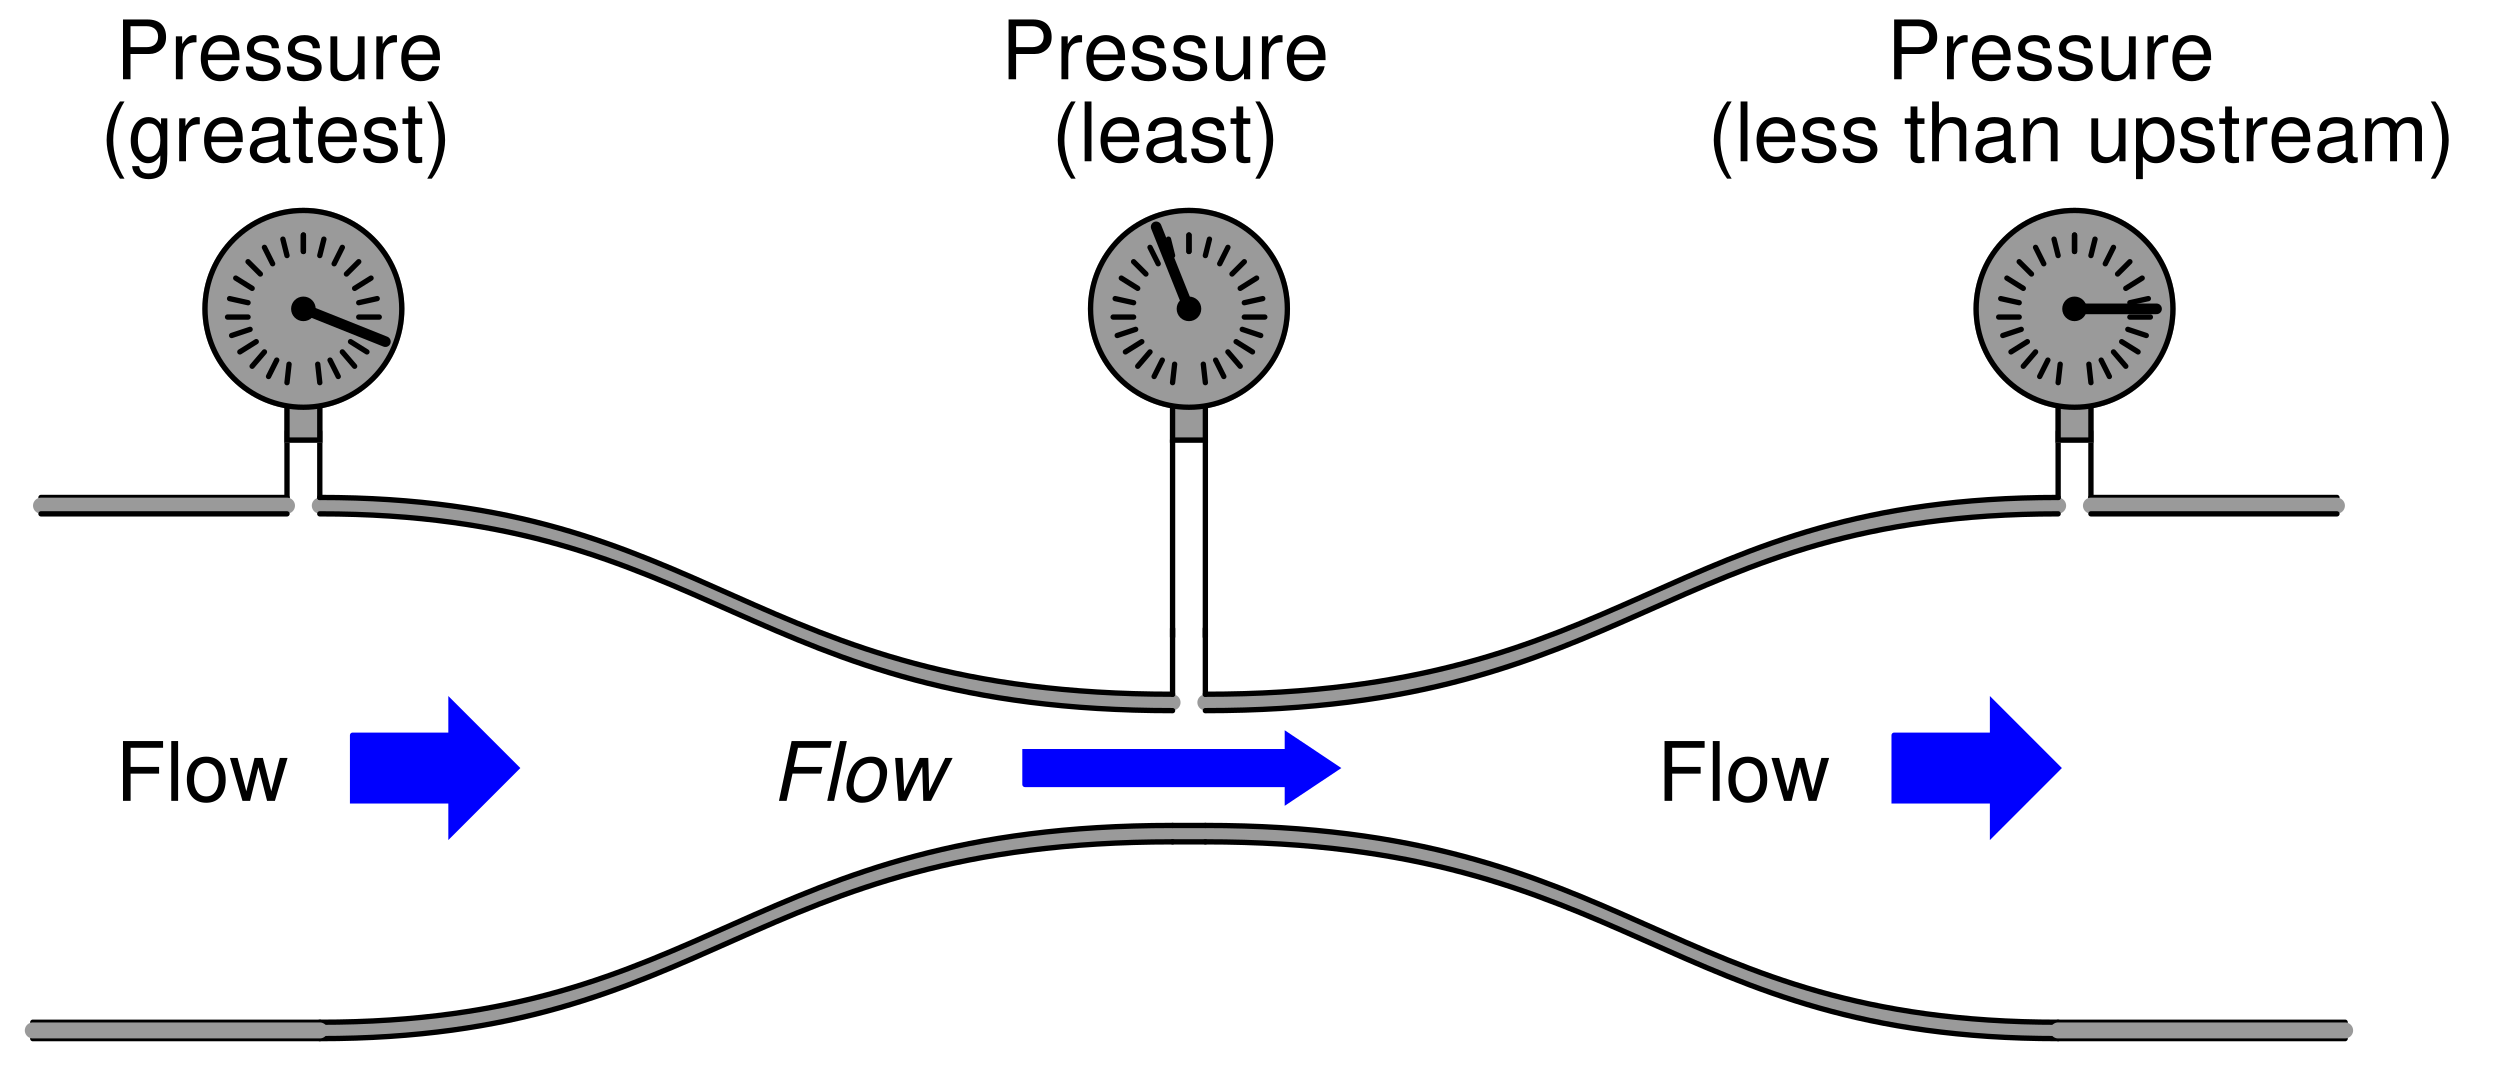<?xml version="1.0" encoding="UTF-8"?>
<svg xmlns="http://www.w3.org/2000/svg" xmlns:xlink="http://www.w3.org/1999/xlink" viewBox="0 0 342.999 147" version="1.2">
<defs>
<g>
<symbol overflow="visible" id="glyph0-0">
<path style="stroke:none;" d=""/>
</symbol>
<symbol overflow="visible" id="glyph0-1">
<path style="stroke:none;" d="M 2.062 -3.734 L 5.969 -3.734 L 5.969 -4.656 L 2.062 -4.656 L 2.062 -7.281 L 6.516 -7.281 L 6.516 -8.203 L 1.016 -8.203 L 1.016 0 L 2.062 0 Z M 2.062 -3.734 "/>
</symbol>
<symbol overflow="visible" id="glyph0-2">
<path style="stroke:none;" d="M 1.703 -8.203 L 0.766 -8.203 L 0.766 0 L 1.703 0 Z M 1.703 -8.203 "/>
</symbol>
<symbol overflow="visible" id="glyph0-3">
<path style="stroke:none;" d="M 3.062 -6.062 C 1.391 -6.062 0.406 -4.875 0.406 -2.906 C 0.406 -0.906 1.391 0.266 3.078 0.266 C 4.734 0.266 5.734 -0.922 5.734 -2.859 C 5.734 -4.906 4.766 -6.062 3.062 -6.062 Z M 3.078 -5.203 C 4.125 -5.203 4.766 -4.328 4.766 -2.875 C 4.766 -1.469 4.109 -0.609 3.078 -0.609 C 2.031 -0.609 1.391 -1.469 1.391 -2.906 C 1.391 -4.328 2.031 -5.203 3.078 -5.203 Z M 3.078 -5.203 "/>
</symbol>
<symbol overflow="visible" id="glyph0-4">
<path style="stroke:none;" d="M 6.234 0 L 7.969 -5.891 L 6.906 -5.891 L 5.734 -1.312 L 4.578 -5.891 L 3.438 -5.891 L 2.312 -1.312 L 1.109 -5.891 L 0.062 -5.891 L 1.781 0 L 2.828 0 L 3.969 -4.625 L 5.156 0 Z M 6.234 0 "/>
</symbol>
<symbol overflow="visible" id="glyph0-5">
<path style="stroke:none;" d="M 2.062 -3.469 L 4.641 -3.469 C 5.281 -3.469 5.797 -3.672 6.234 -4.062 C 6.734 -4.516 6.938 -5.047 6.938 -5.797 C 6.938 -7.328 6.031 -8.203 4.406 -8.203 L 1.031 -8.203 L 1.031 0 L 2.062 0 Z M 2.062 -4.406 L 2.062 -7.281 L 4.25 -7.281 C 5.25 -7.281 5.844 -6.734 5.844 -5.844 C 5.844 -4.938 5.25 -4.406 4.25 -4.406 Z M 2.062 -4.406 "/>
</symbol>
<symbol overflow="visible" id="glyph0-6">
<path style="stroke:none;" d="M 0.781 -5.891 L 0.781 0 L 1.719 0 L 1.719 -3.062 C 1.734 -4.484 2.312 -5.109 3.609 -5.078 L 3.609 -6.031 C 3.453 -6.047 3.359 -6.062 3.25 -6.062 C 2.641 -6.062 2.188 -5.703 1.641 -4.828 L 1.641 -5.891 Z M 0.781 -5.891 "/>
</symbol>
<symbol overflow="visible" id="glyph0-7">
<path style="stroke:none;" d="M 5.766 -2.625 C 5.766 -3.531 5.703 -4.078 5.531 -4.516 C 5.156 -5.484 4.25 -6.062 3.156 -6.062 C 1.5 -6.062 0.453 -4.812 0.453 -2.875 C 0.453 -0.922 1.469 0.266 3.125 0.266 C 4.484 0.266 5.406 -0.5 5.641 -1.781 L 4.703 -1.781 C 4.438 -1.016 3.922 -0.609 3.156 -0.609 C 2.562 -0.609 2.062 -0.875 1.75 -1.375 C 1.516 -1.703 1.438 -2.047 1.422 -2.625 Z M 1.453 -3.391 C 1.531 -4.484 2.188 -5.203 3.141 -5.203 C 4.094 -5.203 4.766 -4.453 4.766 -3.391 Z M 1.453 -3.391 "/>
</symbol>
<symbol overflow="visible" id="glyph0-8">
<path style="stroke:none;" d="M 4.922 -4.25 C 4.922 -5.406 4.156 -6.062 2.797 -6.062 C 1.422 -6.062 0.531 -5.359 0.531 -4.266 C 0.531 -3.344 1 -2.906 2.391 -2.562 L 3.281 -2.344 C 3.922 -2.188 4.188 -1.953 4.188 -1.547 C 4.188 -0.984 3.641 -0.609 2.812 -0.609 C 2.312 -0.609 1.875 -0.75 1.641 -1 C 1.5 -1.172 1.422 -1.344 1.375 -1.75 L 0.375 -1.75 C 0.422 -0.391 1.188 0.266 2.734 0.266 C 4.219 0.266 5.156 -0.469 5.156 -1.609 C 5.156 -2.484 4.672 -2.969 3.5 -3.25 L 2.594 -3.469 C 1.828 -3.641 1.5 -3.891 1.5 -4.312 C 1.5 -4.859 1.984 -5.203 2.75 -5.203 C 3.516 -5.203 3.922 -4.875 3.938 -4.25 Z M 4.922 -4.25 "/>
</symbol>
<symbol overflow="visible" id="glyph0-9">
<path style="stroke:none;" d="M 5.422 0 L 5.422 -5.891 L 4.484 -5.891 L 4.484 -2.547 C 4.484 -1.344 3.859 -0.562 2.875 -0.562 C 2.141 -0.562 1.672 -1.016 1.672 -1.719 L 1.672 -5.891 L 0.734 -5.891 L 0.734 -1.344 C 0.734 -0.375 1.469 0.266 2.609 0.266 C 3.469 0.266 4.031 -0.047 4.578 -0.828 L 4.578 0 Z M 5.422 0 "/>
</symbol>
<symbol overflow="visible" id="glyph0-10">
<path style="stroke:none;" d="M 2.656 -8.203 C 1.531 -6.734 0.828 -4.688 0.828 -2.906 C 0.828 -1.141 1.531 0.906 2.656 2.391 L 3.281 2.391 C 2.281 0.781 1.734 -1.109 1.734 -2.906 C 1.734 -4.703 2.281 -6.609 3.281 -8.203 Z M 2.656 -8.203 "/>
</symbol>
<symbol overflow="visible" id="glyph0-11">
<path style="stroke:none;" d="M 4.547 -5.891 L 4.547 -5.047 C 4.078 -5.75 3.562 -6.062 2.812 -6.062 C 1.391 -6.062 0.391 -4.734 0.391 -2.844 C 0.391 -1.859 0.625 -1.141 1.141 -0.547 C 1.578 -0.016 2.141 0.266 2.75 0.266 C 3.453 0.266 3.953 -0.062 4.453 -0.797 L 4.453 -0.5 C 4.453 1.078 4.016 1.672 2.844 1.672 C 2.047 1.672 1.625 1.344 1.547 0.672 L 0.578 0.672 C 0.672 1.766 1.547 2.453 2.828 2.453 C 3.688 2.453 4.406 2.172 4.797 1.703 C 5.25 1.141 5.406 0.422 5.406 -0.969 L 5.406 -5.891 Z M 2.906 -5.203 C 3.891 -5.203 4.453 -4.359 4.453 -2.875 C 4.453 -1.438 3.875 -0.609 2.906 -0.609 C 1.938 -0.609 1.375 -1.453 1.375 -2.906 C 1.375 -4.344 1.938 -5.203 2.906 -5.203 Z M 2.906 -5.203 "/>
</symbol>
<symbol overflow="visible" id="glyph0-12">
<path style="stroke:none;" d="M 6.016 -0.547 C 5.922 -0.531 5.875 -0.531 5.812 -0.531 C 5.484 -0.531 5.312 -0.703 5.312 -0.984 L 5.312 -4.453 C 5.312 -5.5 4.547 -6.062 3.094 -6.062 C 2.234 -6.062 1.547 -5.812 1.141 -5.375 C 0.859 -5.078 0.75 -4.734 0.734 -4.156 L 1.672 -4.156 C 1.75 -4.875 2.188 -5.203 3.062 -5.203 C 3.922 -5.203 4.375 -4.875 4.375 -4.312 L 4.375 -4.078 C 4.359 -3.672 4.156 -3.516 3.391 -3.422 C 2.062 -3.25 1.875 -3.203 1.5 -3.062 C 0.828 -2.766 0.469 -2.25 0.469 -1.484 C 0.469 -0.422 1.219 0.266 2.406 0.266 C 3.156 0.266 3.75 0 4.406 -0.609 C 4.484 0 4.766 0.266 5.375 0.266 C 5.578 0.266 5.703 0.234 6.016 0.156 Z M 4.375 -1.859 C 4.375 -1.547 4.281 -1.344 4 -1.094 C 3.625 -0.75 3.156 -0.562 2.609 -0.562 C 1.875 -0.562 1.453 -0.906 1.453 -1.5 C 1.453 -2.125 1.859 -2.438 2.875 -2.594 C 3.875 -2.719 4.062 -2.766 4.375 -2.906 Z M 4.375 -1.859 "/>
</symbol>
<symbol overflow="visible" id="glyph0-13">
<path style="stroke:none;" d="M 2.859 -5.891 L 1.891 -5.891 L 1.891 -7.516 L 0.953 -7.516 L 0.953 -5.891 L 0.156 -5.891 L 0.156 -5.125 L 0.953 -5.125 L 0.953 -0.672 C 0.953 -0.062 1.359 0.266 2.094 0.266 C 2.344 0.266 2.547 0.234 2.859 0.188 L 2.859 -0.609 C 2.719 -0.578 2.594 -0.562 2.406 -0.562 C 2 -0.562 1.891 -0.672 1.891 -1.094 L 1.891 -5.125 L 2.859 -5.125 Z M 2.859 -5.891 "/>
</symbol>
<symbol overflow="visible" id="glyph0-14">
<path style="stroke:none;" d="M 1.047 2.391 C 2.172 0.906 2.875 -1.141 2.875 -2.906 C 2.875 -4.688 2.172 -6.734 1.047 -8.203 L 0.422 -8.203 C 1.422 -6.594 1.969 -4.703 1.969 -2.906 C 1.969 -1.109 1.422 0.781 0.422 2.391 Z M 1.047 2.391 "/>
</symbol>
<symbol overflow="visible" id="glyph0-15">
<path style="stroke:none;" d=""/>
</symbol>
<symbol overflow="visible" id="glyph0-16">
<path style="stroke:none;" d="M 0.781 -8.203 L 0.781 0 L 1.719 0 L 1.719 -3.25 C 1.719 -4.453 2.344 -5.25 3.312 -5.25 C 3.641 -5.25 3.922 -5.156 4.156 -4.984 C 4.422 -4.781 4.531 -4.5 4.531 -4.078 L 4.531 0 L 5.469 0 L 5.469 -4.453 C 5.469 -5.438 4.766 -6.062 3.609 -6.062 C 2.781 -6.062 2.266 -5.812 1.719 -5.078 L 1.719 -8.203 Z M 0.781 -8.203 "/>
</symbol>
<symbol overflow="visible" id="glyph0-17">
<path style="stroke:none;" d="M 0.781 -5.891 L 0.781 0 L 1.734 0 L 1.734 -3.25 C 1.734 -4.453 2.359 -5.25 3.328 -5.25 C 4.078 -5.25 4.547 -4.797 4.547 -4.078 L 4.547 0 L 5.484 0 L 5.484 -4.453 C 5.484 -5.438 4.75 -6.062 3.609 -6.062 C 2.734 -6.062 2.172 -5.719 1.656 -4.906 L 1.656 -5.891 Z M 0.781 -5.891 "/>
</symbol>
<symbol overflow="visible" id="glyph0-18">
<path style="stroke:none;" d="M 0.609 2.453 L 1.547 2.453 L 1.547 -0.625 C 2.047 -0.016 2.594 0.266 3.359 0.266 C 4.891 0.266 5.891 -0.969 5.891 -2.844 C 5.891 -4.828 4.922 -6.062 3.359 -6.062 C 2.547 -6.062 1.906 -5.703 1.469 -5 L 1.469 -5.891 L 0.609 -5.891 Z M 3.188 -5.188 C 4.234 -5.188 4.906 -4.281 4.906 -2.875 C 4.906 -1.531 4.219 -0.625 3.188 -0.625 C 2.188 -0.625 1.547 -1.516 1.547 -2.906 C 1.547 -4.281 2.188 -5.188 3.188 -5.188 Z M 3.188 -5.188 "/>
</symbol>
<symbol overflow="visible" id="glyph0-19">
<path style="stroke:none;" d="M 0.781 -5.891 L 0.781 0 L 1.734 0 L 1.734 -3.703 C 1.734 -4.562 2.344 -5.25 3.109 -5.25 C 3.812 -5.25 4.203 -4.812 4.203 -4.062 L 4.203 0 L 5.156 0 L 5.156 -3.703 C 5.156 -4.562 5.766 -5.25 6.531 -5.25 C 7.219 -5.25 7.625 -4.797 7.625 -4.062 L 7.625 0 L 8.578 0 L 8.578 -4.422 C 8.578 -5.484 7.969 -6.062 6.859 -6.062 C 6.078 -6.062 5.609 -5.828 5.047 -5.156 C 4.703 -5.797 4.234 -6.062 3.469 -6.062 C 2.672 -6.062 2.156 -5.766 1.656 -5.062 L 1.656 -5.891 Z M 0.781 -5.891 "/>
</symbol>
<symbol overflow="visible" id="glyph1-0">
<path style="stroke:none;" d=""/>
</symbol>
<symbol overflow="visible" id="glyph1-1">
<path style="stroke:none;" d="M 2.875 -3.734 L 6.766 -3.734 L 6.969 -4.656 L 3.062 -4.656 L 3.625 -7.281 L 8.062 -7.281 L 8.25 -8.203 L 2.75 -8.203 L 1.016 0 L 2.062 0 Z M 2.875 -3.734 "/>
</symbol>
<symbol overflow="visible" id="glyph1-2">
<path style="stroke:none;" d="M 3.453 -8.203 L 2.516 -8.203 L 0.766 0 L 1.703 0 Z M 3.453 -8.203 "/>
</symbol>
<symbol overflow="visible" id="glyph1-3">
<path style="stroke:none;" d="M 4.312 -6.062 C 2.625 -6.062 1.484 -4.969 1.031 -2.906 C 0.938 -2.531 0.906 -2.188 0.906 -1.844 C 0.906 -0.594 1.766 0.266 3.031 0.266 C 4.109 0.266 4.969 -0.188 5.594 -1.047 C 6.109 -1.75 6.484 -2.984 6.484 -3.953 C 6.484 -4.797 6.047 -5.562 5.359 -5.859 C 5.047 -6 4.719 -6.062 4.312 -6.062 Z M 4.172 -5.203 C 4.75 -5.203 5.203 -4.906 5.375 -4.438 C 5.453 -4.234 5.484 -4.016 5.484 -3.75 C 5.484 -2.469 4.891 -1.234 4.047 -0.812 C 3.781 -0.672 3.516 -0.609 3.188 -0.609 C 2.625 -0.609 2.188 -0.891 2.016 -1.359 C 1.938 -1.594 1.891 -1.828 1.891 -2.062 C 1.891 -2.594 2.016 -3.172 2.234 -3.703 C 2.484 -4.312 2.844 -4.734 3.344 -5 C 3.609 -5.125 3.875 -5.203 4.172 -5.203 Z M 4.172 -5.203 "/>
</symbol>
<symbol overflow="visible" id="glyph1-4">
<path style="stroke:none;" d="M 6.25 0 L 9.219 -5.891 L 8.203 -5.891 L 6 -1.312 L 5.875 -5.891 L 4.688 -5.891 L 2.562 -1.312 L 2.344 -5.891 L 1.328 -5.891 L 1.781 0 L 2.859 0 L 5.047 -4.703 L 5.188 0 Z M 6.25 0 "/>
</symbol>
</g>
<clipPath id="clip1">
  <path d="M 25 95 L 180 95 L 180 146.5 L 25 146.5 Z M 25 95 "/>
</clipPath>
<clipPath id="clip2">
  <path d="M 37 107 L 168 107 L 168 146.5 L 37 146.5 Z M 37 107 "/>
</clipPath>
<clipPath id="clip3">
  <path d="M 37 109 L 168 109 L 168 146.5 L 37 146.5 Z M 37 109 "/>
</clipPath>
<clipPath id="clip4">
  <path d="M 146 95 L 301 95 L 301 146.5 L 146 146.5 Z M 146 95 "/>
</clipPath>
<clipPath id="clip5">
  <path d="M 159 107 L 289 107 L 289 146.5 L 159 146.5 Z M 159 107 "/>
</clipPath>
<clipPath id="clip6">
  <path d="M 159 109 L 289 109 L 289 146.5 L 159 146.5 Z M 159 109 "/>
</clipPath>
</defs>
<g id="surface1">
<g clip-path="url(#clip1)" clip-rule="nonzero">
<path style="fill:none;stroke-width:21.938;stroke-linecap:round;stroke-linejoin:miter;stroke:rgb(60.352%,60.352%,60.352%);stroke-opacity:1;stroke-miterlimit:6;" d="M 433.75 51.25 C 973.75 51.25 1018.75 321.25 1603.75 321.25 " transform="matrix(0.1,0,0,-0.1,0.5,146.5)"/>
</g>
<path style="fill:none;stroke-width:21.938;stroke-linecap:round;stroke-linejoin:miter;stroke:rgb(60.352%,60.352%,60.352%);stroke-opacity:1;stroke-miterlimit:6;" d="M 1648.75 321.25 L 1603.75 321.25 " transform="matrix(0.1,0,0,-0.1,0.5,146.5)"/>
<g clip-path="url(#clip2)" clip-rule="nonzero">
<path style="fill:none;stroke-width:7.312;stroke-linecap:round;stroke-linejoin:miter;stroke:rgb(0%,0%,0%);stroke-opacity:1;stroke-miterlimit:6;" d="M 433.75 62.5 C 973.75 62.5 1018.75 332.5 1603.75 332.5 " transform="matrix(0.1,0,0,-0.1,0.5,146.5)"/>
</g>
<g clip-path="url(#clip3)" clip-rule="nonzero">
<path style="fill:none;stroke-width:7.312;stroke-linecap:round;stroke-linejoin:miter;stroke:rgb(0%,0%,0%);stroke-opacity:1;stroke-miterlimit:6;" d="M 433.75 40 C 973.75 40 1018.75 310 1603.75 310 " transform="matrix(0.1,0,0,-0.1,0.5,146.5)"/>
</g>
<g clip-path="url(#clip4)" clip-rule="nonzero">
<path style="fill:none;stroke-width:21.938;stroke-linecap:round;stroke-linejoin:miter;stroke:rgb(60.352%,60.352%,60.352%);stroke-opacity:1;stroke-miterlimit:6;" d="M 2818.75 51.25 C 2278.75 51.25 2233.75 321.25 1648.75 321.25 " transform="matrix(0.1,0,0,-0.1,0.5,146.5)"/>
</g>
<g clip-path="url(#clip5)" clip-rule="nonzero">
<path style="fill:none;stroke-width:7.312;stroke-linecap:round;stroke-linejoin:miter;stroke:rgb(0%,0%,0%);stroke-opacity:1;stroke-miterlimit:6;" d="M 2818.75 62.5 C 2278.75 62.5 2233.75 332.5 1648.75 332.5 " transform="matrix(0.1,0,0,-0.1,0.5,146.5)"/>
</g>
<g clip-path="url(#clip6)" clip-rule="nonzero">
<path style="fill:none;stroke-width:7.312;stroke-linecap:round;stroke-linejoin:miter;stroke:rgb(0%,0%,0%);stroke-opacity:1;stroke-miterlimit:6;" d="M 2818.75 40 C 2278.75 40 2233.75 310 1648.75 310 " transform="matrix(0.1,0,0,-0.1,0.5,146.5)"/>
</g>
<path style="fill:none;stroke-width:21.938;stroke-linecap:round;stroke-linejoin:miter;stroke:rgb(60.352%,60.352%,60.352%);stroke-opacity:1;stroke-miterlimit:6;" d="M 433.75 771.25 C 973.75 771.25 1018.75 501.25 1603.75 501.25 " transform="matrix(0.1,0,0,-0.1,0.5,146.5)"/>
<path style="fill:none;stroke-width:7.312;stroke-linecap:round;stroke-linejoin:miter;stroke:rgb(0%,0%,0%);stroke-opacity:1;stroke-miterlimit:6;" d="M 433.75 760 C 973.75 760 1018.75 490 1603.75 490 " transform="matrix(0.1,0,0,-0.1,0.5,146.5)"/>
<path style="fill:none;stroke-width:7.312;stroke-linecap:round;stroke-linejoin:miter;stroke:rgb(0%,0%,0%);stroke-opacity:1;stroke-miterlimit:6;" d="M 433.75 782.5 C 973.75 782.5 1018.75 512.5 1603.75 512.5 " transform="matrix(0.1,0,0,-0.1,0.5,146.5)"/>
<path style="fill:none;stroke-width:21.938;stroke-linecap:round;stroke-linejoin:miter;stroke:rgb(60.352%,60.352%,60.352%);stroke-opacity:1;stroke-miterlimit:6;" d="M 2818.75 771.25 C 2278.75 771.25 2233.75 501.25 1648.75 501.25 " transform="matrix(0.1,0,0,-0.1,0.5,146.5)"/>
<path style="fill:none;stroke-width:7.312;stroke-linecap:round;stroke-linejoin:miter;stroke:rgb(0%,0%,0%);stroke-opacity:1;stroke-miterlimit:6;" d="M 2818.75 760 C 2278.75 760 2233.75 490 1648.75 490 " transform="matrix(0.1,0,0,-0.1,0.5,146.5)"/>
<path style="fill:none;stroke-width:7.312;stroke-linecap:round;stroke-linejoin:miter;stroke:rgb(0%,0%,0%);stroke-opacity:1;stroke-miterlimit:6;" d="M 2818.75 782.5 C 2278.75 782.5 2233.75 512.5 1648.75 512.5 " transform="matrix(0.1,0,0,-0.1,0.5,146.5)"/>
<path style="fill:none;stroke-width:7.312;stroke-linecap:round;stroke-linejoin:miter;stroke:rgb(0%,0%,0%);stroke-opacity:1;stroke-miterlimit:6;" d="M 1648.75 332.5 L 1603.75 332.5 " transform="matrix(0.1,0,0,-0.1,0.5,146.5)"/>
<path style="fill:none;stroke-width:7.312;stroke-linecap:round;stroke-linejoin:miter;stroke:rgb(0%,0%,0%);stroke-opacity:1;stroke-miterlimit:6;" d="M 1648.75 310 L 1603.75 310 " transform="matrix(0.1,0,0,-0.1,0.5,146.5)"/>
<path style="fill:none;stroke-width:7.312;stroke-linecap:round;stroke-linejoin:miter;stroke:rgb(0%,0%,0%);stroke-opacity:1;stroke-miterlimit:6;" d="M 1603.75 602.5 L 1603.75 512.5 " transform="matrix(0.1,0,0,-0.1,0.5,146.5)"/>
<path style="fill:none;stroke-width:7.312;stroke-linecap:round;stroke-linejoin:miter;stroke:rgb(0%,0%,0%);stroke-opacity:1;stroke-miterlimit:6;" d="M 1648.75 602.5 L 1648.75 512.5 " transform="matrix(0.1,0,0,-0.1,0.5,146.5)"/>
<path style="fill-rule:evenodd;fill:rgb(60.352%,60.352%,60.352%);fill-opacity:1;stroke-width:7.312;stroke-linecap:round;stroke-linejoin:miter;stroke:rgb(60.352%,60.352%,60.352%);stroke-opacity:1;stroke-miterlimit:6;" d="M 1761.25 1041.25 C 1761.25 1115.781 1700.781 1176.25 1626.25 1176.25 C 1551.719 1176.25 1491.25 1115.781 1491.25 1041.25 C 1491.25 966.68 1551.719 906.25 1626.25 906.25 C 1700.781 906.25 1761.25 966.68 1761.25 1041.25 " transform="matrix(0.1,0,0,-0.1,0.5,146.5)"/>
<path style="fill:none;stroke-width:7.312;stroke-linecap:round;stroke-linejoin:miter;stroke:rgb(0%,0%,0%);stroke-opacity:1;stroke-miterlimit:6;" d="M 1626.25 1120 L 1626.25 1142.5 " transform="matrix(0.1,0,0,-0.1,0.5,146.5)"/>
<path style="fill:none;stroke-width:7.312;stroke-linecap:round;stroke-linejoin:miter;stroke:rgb(0%,0%,0%);stroke-opacity:1;stroke-miterlimit:6;" d="M 1648.75 1114.375 L 1654.375 1136.875 " transform="matrix(0.1,0,0,-0.1,0.5,146.5)"/>
<path style="fill:none;stroke-width:7.312;stroke-linecap:round;stroke-linejoin:miter;stroke:rgb(0%,0%,0%);stroke-opacity:1;stroke-miterlimit:6;" d="M 1668.438 1103.125 L 1679.688 1125.625 " transform="matrix(0.1,0,0,-0.1,0.5,146.5)"/>
<path style="fill:none;stroke-width:7.312;stroke-linecap:round;stroke-linejoin:miter;stroke:rgb(0%,0%,0%);stroke-opacity:1;stroke-miterlimit:6;" d="M 1685.312 1089.062 L 1702.188 1105.938 " transform="matrix(0.1,0,0,-0.1,0.5,146.5)"/>
<path style="fill:none;stroke-width:7.312;stroke-linecap:round;stroke-linejoin:miter;stroke:rgb(0%,0%,0%);stroke-opacity:1;stroke-miterlimit:6;" d="M 1696.562 1069.375 L 1719.062 1083.438 " transform="matrix(0.1,0,0,-0.1,0.5,146.5)"/>
<path style="fill:none;stroke-width:7.312;stroke-linecap:round;stroke-linejoin:miter;stroke:rgb(0%,0%,0%);stroke-opacity:1;stroke-miterlimit:6;" d="M 1702.188 1049.688 L 1727.5 1055.312 " transform="matrix(0.1,0,0,-0.1,0.5,146.5)"/>
<path style="fill:none;stroke-width:7.312;stroke-linecap:round;stroke-linejoin:miter;stroke:rgb(0%,0%,0%);stroke-opacity:1;stroke-miterlimit:6;" d="M 1702.188 1030 L 1730.312 1030 " transform="matrix(0.1,0,0,-0.1,0.5,146.5)"/>
<path style="fill:none;stroke-width:7.312;stroke-linecap:round;stroke-linejoin:miter;stroke:rgb(0%,0%,0%);stroke-opacity:1;stroke-miterlimit:6;" d="M 1699.375 1013.125 L 1724.688 1004.688 " transform="matrix(0.1,0,0,-0.1,0.5,146.5)"/>
<path style="fill:none;stroke-width:7.312;stroke-linecap:round;stroke-linejoin:miter;stroke:rgb(0%,0%,0%);stroke-opacity:1;stroke-miterlimit:6;" d="M 1690.938 996.25 L 1713.438 982.188 " transform="matrix(0.1,0,0,-0.1,0.5,146.5)"/>
<path style="fill:none;stroke-width:7.312;stroke-linecap:round;stroke-linejoin:miter;stroke:rgb(0%,0%,0%);stroke-opacity:1;stroke-miterlimit:6;" d="M 1679.688 982.188 L 1696.562 962.5 " transform="matrix(0.1,0,0,-0.1,0.5,146.5)"/>
<path style="fill:none;stroke-width:7.312;stroke-linecap:round;stroke-linejoin:miter;stroke:rgb(0%,0%,0%);stroke-opacity:1;stroke-miterlimit:6;" d="M 1662.812 970.938 L 1674.062 948.438 " transform="matrix(0.1,0,0,-0.1,0.5,146.5)"/>
<path style="fill:none;stroke-width:7.312;stroke-linecap:round;stroke-linejoin:miter;stroke:rgb(0%,0%,0%);stroke-opacity:1;stroke-miterlimit:6;" d="M 1645.938 965.312 L 1648.75 940 " transform="matrix(0.1,0,0,-0.1,0.5,146.5)"/>
<path style="fill:none;stroke-width:7.312;stroke-linecap:round;stroke-linejoin:miter;stroke:rgb(0%,0%,0%);stroke-opacity:1;stroke-miterlimit:6;" d="M 1626.25 1120 L 1626.25 1142.5 " transform="matrix(0.1,0,0,-0.1,0.5,146.5)"/>
<path style="fill:none;stroke-width:7.312;stroke-linecap:round;stroke-linejoin:miter;stroke:rgb(0%,0%,0%);stroke-opacity:1;stroke-miterlimit:6;" d="M 1603.75 1114.375 L 1598.125 1136.875 " transform="matrix(0.1,0,0,-0.1,0.5,146.5)"/>
<path style="fill:none;stroke-width:7.312;stroke-linecap:round;stroke-linejoin:miter;stroke:rgb(0%,0%,0%);stroke-opacity:1;stroke-miterlimit:6;" d="M 1584.062 1103.125 L 1572.812 1125.625 " transform="matrix(0.1,0,0,-0.1,0.5,146.5)"/>
<path style="fill:none;stroke-width:7.312;stroke-linecap:round;stroke-linejoin:miter;stroke:rgb(0%,0%,0%);stroke-opacity:1;stroke-miterlimit:6;" d="M 1567.188 1089.062 L 1550.312 1105.938 " transform="matrix(0.1,0,0,-0.1,0.5,146.5)"/>
<path style="fill:none;stroke-width:7.312;stroke-linecap:round;stroke-linejoin:miter;stroke:rgb(0%,0%,0%);stroke-opacity:1;stroke-miterlimit:6;" d="M 1555.938 1069.375 L 1533.438 1083.438 " transform="matrix(0.1,0,0,-0.1,0.5,146.5)"/>
<path style="fill:none;stroke-width:7.312;stroke-linecap:round;stroke-linejoin:miter;stroke:rgb(0%,0%,0%);stroke-opacity:1;stroke-miterlimit:6;" d="M 1550.312 1049.688 L 1525 1055.312 " transform="matrix(0.1,0,0,-0.1,0.5,146.5)"/>
<path style="fill:none;stroke-width:7.312;stroke-linecap:round;stroke-linejoin:miter;stroke:rgb(0%,0%,0%);stroke-opacity:1;stroke-miterlimit:6;" d="M 1550.312 1030 L 1522.188 1030 " transform="matrix(0.1,0,0,-0.1,0.5,146.5)"/>
<path style="fill:none;stroke-width:7.312;stroke-linecap:round;stroke-linejoin:miter;stroke:rgb(0%,0%,0%);stroke-opacity:1;stroke-miterlimit:6;" d="M 1553.125 1013.125 L 1527.812 1004.688 " transform="matrix(0.1,0,0,-0.1,0.5,146.5)"/>
<path style="fill:none;stroke-width:7.312;stroke-linecap:round;stroke-linejoin:miter;stroke:rgb(0%,0%,0%);stroke-opacity:1;stroke-miterlimit:6;" d="M 1561.562 996.25 L 1539.062 982.188 " transform="matrix(0.1,0,0,-0.1,0.5,146.5)"/>
<path style="fill:none;stroke-width:7.312;stroke-linecap:round;stroke-linejoin:miter;stroke:rgb(0%,0%,0%);stroke-opacity:1;stroke-miterlimit:6;" d="M 1572.812 982.188 L 1555.938 962.5 " transform="matrix(0.1,0,0,-0.1,0.5,146.5)"/>
<path style="fill:none;stroke-width:7.312;stroke-linecap:round;stroke-linejoin:miter;stroke:rgb(0%,0%,0%);stroke-opacity:1;stroke-miterlimit:6;" d="M 1589.688 970.938 L 1578.438 948.438 " transform="matrix(0.1,0,0,-0.1,0.5,146.5)"/>
<path style="fill:none;stroke-width:7.312;stroke-linecap:round;stroke-linejoin:miter;stroke:rgb(0%,0%,0%);stroke-opacity:1;stroke-miterlimit:6;" d="M 1606.562 965.312 L 1603.75 940 " transform="matrix(0.1,0,0,-0.1,0.5,146.5)"/>
<path style=" stroke:none;fill-rule:evenodd;fill:rgb(0%,0%,0%);fill-opacity:1;" d="M 164.812 42.375 C 164.812 41.441 164.059 40.688 163.125 40.688 C 162.191 40.688 161.438 41.441 161.438 42.375 C 161.438 43.309 162.191 44.062 163.125 44.062 C 164.059 44.062 164.812 43.309 164.812 42.375 "/>
<path style=" stroke:none;fill-rule:evenodd;fill:rgb(60.352%,60.352%,60.352%);fill-opacity:1;" d="M 160.875 60.375 L 165.375 60.375 L 165.375 55.875 L 160.875 55.875 Z M 160.875 60.375 "/>
<path style="fill:none;stroke-width:7.312;stroke-linecap:round;stroke-linejoin:miter;stroke:rgb(60.352%,60.352%,60.352%);stroke-opacity:1;stroke-miterlimit:6;" d="M 1603.75 906.25 L 1648.75 906.25 L 1648.75 861.25 L 1603.75 861.25 L 1603.75 906.25 " transform="matrix(0.1,0,0,-0.1,0.5,146.5)"/>
<path style="fill:none;stroke-width:7.312;stroke-linecap:round;stroke-linejoin:miter;stroke:rgb(0%,0%,0%);stroke-opacity:1;stroke-miterlimit:6;" d="M 1761.25 1041.25 C 1761.25 1115.781 1700.781 1176.25 1626.25 1176.25 C 1551.719 1176.25 1491.25 1115.781 1491.25 1041.25 C 1491.25 966.68 1551.719 906.25 1626.25 906.25 C 1700.781 906.25 1761.25 966.68 1761.25 1041.25 " transform="matrix(0.1,0,0,-0.1,0.5,146.5)"/>
<path style="fill:none;stroke-width:7.312;stroke-linecap:round;stroke-linejoin:miter;stroke:rgb(0%,0%,0%);stroke-opacity:1;stroke-miterlimit:6;" d="M 1648.75 906.25 L 1648.75 861.25 L 1603.75 861.25 L 1603.75 906.25 " transform="matrix(0.1,0,0,-0.1,0.5,146.5)"/>
<path style="fill:none;stroke-width:7.312;stroke-linecap:round;stroke-linejoin:miter;stroke:rgb(0%,0%,0%);stroke-opacity:1;stroke-miterlimit:6;" d="M 388.75 872.5 L 388.75 782.5 " transform="matrix(0.1,0,0,-0.1,0.5,146.5)"/>
<path style="fill:none;stroke-width:7.312;stroke-linecap:round;stroke-linejoin:miter;stroke:rgb(0%,0%,0%);stroke-opacity:1;stroke-miterlimit:6;" d="M 433.75 872.5 L 433.75 782.5 " transform="matrix(0.1,0,0,-0.1,0.5,146.5)"/>
<path style="fill-rule:evenodd;fill:rgb(60.352%,60.352%,60.352%);fill-opacity:1;stroke-width:7.312;stroke-linecap:round;stroke-linejoin:miter;stroke:rgb(60.352%,60.352%,60.352%);stroke-opacity:1;stroke-miterlimit:6;" d="M 546.25 1041.25 C 546.25 1115.781 485.82 1176.25 411.25 1176.25 C 336.68 1176.25 276.25 1115.781 276.25 1041.25 C 276.25 966.68 336.68 906.25 411.25 906.25 C 485.82 906.25 546.25 966.68 546.25 1041.25 " transform="matrix(0.1,0,0,-0.1,0.5,146.5)"/>
<path style="fill:none;stroke-width:7.312;stroke-linecap:round;stroke-linejoin:miter;stroke:rgb(0%,0%,0%);stroke-opacity:1;stroke-miterlimit:6;" d="M 411.25 1120 L 411.25 1142.5 " transform="matrix(0.1,0,0,-0.1,0.5,146.5)"/>
<path style="fill:none;stroke-width:7.312;stroke-linecap:round;stroke-linejoin:miter;stroke:rgb(0%,0%,0%);stroke-opacity:1;stroke-miterlimit:6;" d="M 433.75 1114.375 L 439.375 1136.875 " transform="matrix(0.1,0,0,-0.1,0.5,146.5)"/>
<path style="fill:none;stroke-width:7.312;stroke-linecap:round;stroke-linejoin:miter;stroke:rgb(0%,0%,0%);stroke-opacity:1;stroke-miterlimit:6;" d="M 453.438 1103.125 L 464.688 1125.625 " transform="matrix(0.1,0,0,-0.1,0.5,146.5)"/>
<path style="fill:none;stroke-width:7.312;stroke-linecap:round;stroke-linejoin:miter;stroke:rgb(0%,0%,0%);stroke-opacity:1;stroke-miterlimit:6;" d="M 470.312 1089.062 L 487.188 1105.938 " transform="matrix(0.1,0,0,-0.1,0.5,146.5)"/>
<path style="fill:none;stroke-width:7.312;stroke-linecap:round;stroke-linejoin:miter;stroke:rgb(0%,0%,0%);stroke-opacity:1;stroke-miterlimit:6;" d="M 481.562 1069.375 L 504.062 1083.438 " transform="matrix(0.1,0,0,-0.1,0.5,146.5)"/>
<path style="fill:none;stroke-width:7.312;stroke-linecap:round;stroke-linejoin:miter;stroke:rgb(0%,0%,0%);stroke-opacity:1;stroke-miterlimit:6;" d="M 487.188 1049.688 L 512.5 1055.312 " transform="matrix(0.1,0,0,-0.1,0.5,146.5)"/>
<path style="fill:none;stroke-width:7.312;stroke-linecap:round;stroke-linejoin:miter;stroke:rgb(0%,0%,0%);stroke-opacity:1;stroke-miterlimit:6;" d="M 487.188 1030 L 515.312 1030 " transform="matrix(0.1,0,0,-0.1,0.5,146.5)"/>
<path style="fill:none;stroke-width:7.312;stroke-linecap:round;stroke-linejoin:miter;stroke:rgb(0%,0%,0%);stroke-opacity:1;stroke-miterlimit:6;" d="M 484.375 1013.125 L 509.688 1004.688 " transform="matrix(0.1,0,0,-0.1,0.5,146.5)"/>
<path style="fill:none;stroke-width:7.312;stroke-linecap:round;stroke-linejoin:miter;stroke:rgb(0%,0%,0%);stroke-opacity:1;stroke-miterlimit:6;" d="M 475.938 996.25 L 498.438 982.188 " transform="matrix(0.1,0,0,-0.1,0.5,146.5)"/>
<path style="fill:none;stroke-width:7.312;stroke-linecap:round;stroke-linejoin:miter;stroke:rgb(0%,0%,0%);stroke-opacity:1;stroke-miterlimit:6;" d="M 464.688 982.188 L 481.562 962.5 " transform="matrix(0.1,0,0,-0.1,0.5,146.5)"/>
<path style="fill:none;stroke-width:7.312;stroke-linecap:round;stroke-linejoin:miter;stroke:rgb(0%,0%,0%);stroke-opacity:1;stroke-miterlimit:6;" d="M 447.812 970.938 L 459.062 948.438 " transform="matrix(0.1,0,0,-0.1,0.5,146.5)"/>
<path style="fill:none;stroke-width:7.312;stroke-linecap:round;stroke-linejoin:miter;stroke:rgb(0%,0%,0%);stroke-opacity:1;stroke-miterlimit:6;" d="M 430.938 965.312 L 433.75 940 " transform="matrix(0.1,0,0,-0.1,0.5,146.5)"/>
<path style="fill:none;stroke-width:7.312;stroke-linecap:round;stroke-linejoin:miter;stroke:rgb(0%,0%,0%);stroke-opacity:1;stroke-miterlimit:6;" d="M 411.25 1120 L 411.25 1142.5 " transform="matrix(0.1,0,0,-0.1,0.5,146.5)"/>
<path style="fill:none;stroke-width:7.312;stroke-linecap:round;stroke-linejoin:miter;stroke:rgb(0%,0%,0%);stroke-opacity:1;stroke-miterlimit:6;" d="M 388.75 1114.375 L 383.125 1136.875 " transform="matrix(0.1,0,0,-0.1,0.5,146.5)"/>
<path style="fill:none;stroke-width:7.312;stroke-linecap:round;stroke-linejoin:miter;stroke:rgb(0%,0%,0%);stroke-opacity:1;stroke-miterlimit:6;" d="M 369.062 1103.125 L 357.812 1125.625 " transform="matrix(0.1,0,0,-0.1,0.5,146.5)"/>
<path style="fill:none;stroke-width:7.312;stroke-linecap:round;stroke-linejoin:miter;stroke:rgb(0%,0%,0%);stroke-opacity:1;stroke-miterlimit:6;" d="M 352.188 1089.062 L 335.312 1105.938 " transform="matrix(0.1,0,0,-0.1,0.5,146.5)"/>
<path style="fill:none;stroke-width:7.312;stroke-linecap:round;stroke-linejoin:miter;stroke:rgb(0%,0%,0%);stroke-opacity:1;stroke-miterlimit:6;" d="M 340.938 1069.375 L 318.438 1083.438 " transform="matrix(0.1,0,0,-0.1,0.5,146.5)"/>
<path style="fill:none;stroke-width:7.312;stroke-linecap:round;stroke-linejoin:miter;stroke:rgb(0%,0%,0%);stroke-opacity:1;stroke-miterlimit:6;" d="M 335.312 1049.688 L 310 1055.312 " transform="matrix(0.1,0,0,-0.1,0.5,146.5)"/>
<path style="fill:none;stroke-width:7.312;stroke-linecap:round;stroke-linejoin:miter;stroke:rgb(0%,0%,0%);stroke-opacity:1;stroke-miterlimit:6;" d="M 335.312 1030 L 307.188 1030 " transform="matrix(0.1,0,0,-0.1,0.5,146.5)"/>
<path style="fill:none;stroke-width:7.312;stroke-linecap:round;stroke-linejoin:miter;stroke:rgb(0%,0%,0%);stroke-opacity:1;stroke-miterlimit:6;" d="M 338.125 1013.125 L 312.812 1004.688 " transform="matrix(0.1,0,0,-0.1,0.5,146.5)"/>
<path style="fill:none;stroke-width:7.312;stroke-linecap:round;stroke-linejoin:miter;stroke:rgb(0%,0%,0%);stroke-opacity:1;stroke-miterlimit:6;" d="M 346.562 996.25 L 324.062 982.188 " transform="matrix(0.1,0,0,-0.1,0.5,146.5)"/>
<path style="fill:none;stroke-width:7.312;stroke-linecap:round;stroke-linejoin:miter;stroke:rgb(0%,0%,0%);stroke-opacity:1;stroke-miterlimit:6;" d="M 357.812 982.188 L 340.938 962.5 " transform="matrix(0.1,0,0,-0.1,0.5,146.5)"/>
<path style="fill:none;stroke-width:7.312;stroke-linecap:round;stroke-linejoin:miter;stroke:rgb(0%,0%,0%);stroke-opacity:1;stroke-miterlimit:6;" d="M 374.688 970.938 L 363.438 948.438 " transform="matrix(0.1,0,0,-0.1,0.5,146.5)"/>
<path style="fill:none;stroke-width:7.312;stroke-linecap:round;stroke-linejoin:miter;stroke:rgb(0%,0%,0%);stroke-opacity:1;stroke-miterlimit:6;" d="M 391.562 965.312 L 388.75 940 " transform="matrix(0.1,0,0,-0.1,0.5,146.5)"/>
<path style=" stroke:none;fill-rule:evenodd;fill:rgb(0%,0%,0%);fill-opacity:1;" d="M 43.312 42.375 C 43.312 41.441 42.555 40.688 41.625 40.688 C 40.695 40.688 39.938 41.441 39.938 42.375 C 39.938 43.309 40.695 44.062 41.625 44.062 C 42.555 44.062 43.312 43.309 43.312 42.375 "/>
<path style=" stroke:none;fill-rule:evenodd;fill:rgb(60.352%,60.352%,60.352%);fill-opacity:1;" d="M 39.375 60.375 L 43.875 60.375 L 43.875 55.875 L 39.375 55.875 Z M 39.375 60.375 "/>
<path style="fill:none;stroke-width:7.312;stroke-linecap:round;stroke-linejoin:miter;stroke:rgb(60.352%,60.352%,60.352%);stroke-opacity:1;stroke-miterlimit:6;" d="M 388.75 906.25 L 433.75 906.25 L 433.75 861.25 L 388.75 861.25 L 388.75 906.25 " transform="matrix(0.1,0,0,-0.1,0.5,146.5)"/>
<path style="fill:none;stroke-width:7.312;stroke-linecap:round;stroke-linejoin:miter;stroke:rgb(0%,0%,0%);stroke-opacity:1;stroke-miterlimit:6;" d="M 546.25 1041.25 C 546.25 1115.781 485.82 1176.25 411.25 1176.25 C 336.68 1176.25 276.25 1115.781 276.25 1041.25 C 276.25 966.68 336.68 906.25 411.25 906.25 C 485.82 906.25 546.25 966.68 546.25 1041.25 " transform="matrix(0.1,0,0,-0.1,0.5,146.5)"/>
<path style="fill:none;stroke-width:7.312;stroke-linecap:round;stroke-linejoin:miter;stroke:rgb(0%,0%,0%);stroke-opacity:1;stroke-miterlimit:6;" d="M 433.75 906.25 L 433.75 861.25 L 388.75 861.25 L 388.75 906.25 " transform="matrix(0.1,0,0,-0.1,0.5,146.5)"/>
<path style="fill:none;stroke-width:7.312;stroke-linecap:round;stroke-linejoin:miter;stroke:rgb(0%,0%,0%);stroke-opacity:1;stroke-miterlimit:6;" d="M 51.25 782.5 L 388.75 782.5 " transform="matrix(0.1,0,0,-0.1,0.5,146.5)"/>
<path style="fill:none;stroke-width:21.938;stroke-linecap:round;stroke-linejoin:miter;stroke:rgb(60.352%,60.352%,60.352%);stroke-opacity:1;stroke-miterlimit:6;" d="M 388.75 771.25 L 51.25 771.25 " transform="matrix(0.1,0,0,-0.1,0.5,146.5)"/>
<path style="fill:none;stroke-width:7.312;stroke-linecap:round;stroke-linejoin:miter;stroke:rgb(0%,0%,0%);stroke-opacity:1;stroke-miterlimit:6;" d="M 388.75 760 L 51.25 760 " transform="matrix(0.1,0,0,-0.1,0.5,146.5)"/>
<path style="fill:none;stroke-width:7.312;stroke-linecap:round;stroke-linejoin:miter;stroke:rgb(0%,0%,0%);stroke-opacity:1;stroke-miterlimit:6;" d="M 40 62.5 L 433.75 62.5 " transform="matrix(0.1,0,0,-0.1,0.5,146.5)"/>
<path style="fill:none;stroke-width:7.312;stroke-linecap:round;stroke-linejoin:miter;stroke:rgb(0%,0%,0%);stroke-opacity:1;stroke-miterlimit:6;" d="M 40 40 L 433.75 40 " transform="matrix(0.1,0,0,-0.1,0.5,146.5)"/>
<path style="fill:none;stroke-width:21.938;stroke-linecap:round;stroke-linejoin:miter;stroke:rgb(60.352%,60.352%,60.352%);stroke-opacity:1;stroke-miterlimit:6;" d="M 40 51.25 L 433.75 51.25 " transform="matrix(0.1,0,0,-0.1,0.5,146.5)"/>
<path style="fill:none;stroke-width:7.312;stroke-linecap:round;stroke-linejoin:miter;stroke:rgb(0%,0%,0%);stroke-opacity:1;stroke-miterlimit:6;" d="M 2818.75 62.5 L 3212.5 62.5 " transform="matrix(0.1,0,0,-0.1,0.5,146.5)"/>
<path style="fill:none;stroke-width:7.312;stroke-linecap:round;stroke-linejoin:miter;stroke:rgb(0%,0%,0%);stroke-opacity:1;stroke-miterlimit:6;" d="M 2818.75 40 L 3212.5 40 " transform="matrix(0.1,0,0,-0.1,0.5,146.5)"/>
<path style="fill:none;stroke-width:21.938;stroke-linecap:round;stroke-linejoin:miter;stroke:rgb(60.352%,60.352%,60.352%);stroke-opacity:1;stroke-miterlimit:6;" d="M 2818.75 51.25 L 3212.5 51.25 " transform="matrix(0.1,0,0,-0.1,0.5,146.5)"/>
<path style="fill:none;stroke-width:7.312;stroke-linecap:round;stroke-linejoin:miter;stroke:rgb(0%,0%,0%);stroke-opacity:1;stroke-miterlimit:6;" d="M 2863.75 872.5 L 2863.75 782.5 " transform="matrix(0.1,0,0,-0.1,0.5,146.5)"/>
<path style="fill:none;stroke-width:7.312;stroke-linecap:round;stroke-linejoin:miter;stroke:rgb(0%,0%,0%);stroke-opacity:1;stroke-miterlimit:6;" d="M 3201.25 782.5 L 2863.75 782.5 " transform="matrix(0.1,0,0,-0.1,0.5,146.5)"/>
<path style="fill:none;stroke-width:21.938;stroke-linecap:round;stroke-linejoin:miter;stroke:rgb(60.352%,60.352%,60.352%);stroke-opacity:1;stroke-miterlimit:6;" d="M 2863.75 771.25 L 3201.25 771.25 " transform="matrix(0.1,0,0,-0.1,0.5,146.5)"/>
<path style="fill:none;stroke-width:7.312;stroke-linecap:round;stroke-linejoin:miter;stroke:rgb(0%,0%,0%);stroke-opacity:1;stroke-miterlimit:6;" d="M 2863.75 760 L 3201.25 760 " transform="matrix(0.1,0,0,-0.1,0.5,146.5)"/>
<path style="fill:none;stroke-width:7.312;stroke-linecap:round;stroke-linejoin:miter;stroke:rgb(0%,0%,0%);stroke-opacity:1;stroke-miterlimit:6;" d="M 2818.75 872.5 L 2818.75 782.5 " transform="matrix(0.1,0,0,-0.1,0.5,146.5)"/>
<path style="fill-rule:evenodd;fill:rgb(60.352%,60.352%,60.352%);fill-opacity:1;stroke-width:7.312;stroke-linecap:round;stroke-linejoin:miter;stroke:rgb(60.352%,60.352%,60.352%);stroke-opacity:1;stroke-miterlimit:6;" d="M 2706.25 1041.25 C 2706.25 1115.781 2766.719 1176.25 2841.25 1176.25 C 2915.781 1176.25 2976.25 1115.781 2976.25 1041.25 C 2976.25 966.68 2915.781 906.25 2841.25 906.25 C 2766.719 906.25 2706.25 966.68 2706.25 1041.25 " transform="matrix(0.1,0,0,-0.1,0.5,146.5)"/>
<path style="fill:none;stroke-width:7.312;stroke-linecap:round;stroke-linejoin:miter;stroke:rgb(0%,0%,0%);stroke-opacity:1;stroke-miterlimit:6;" d="M 2841.25 1120 L 2841.25 1142.5 " transform="matrix(0.1,0,0,-0.1,0.5,146.5)"/>
<path style="fill:none;stroke-width:7.312;stroke-linecap:round;stroke-linejoin:miter;stroke:rgb(0%,0%,0%);stroke-opacity:1;stroke-miterlimit:6;" d="M 2818.75 1114.375 L 2813.125 1136.875 " transform="matrix(0.1,0,0,-0.1,0.5,146.5)"/>
<path style="fill:none;stroke-width:7.312;stroke-linecap:round;stroke-linejoin:miter;stroke:rgb(0%,0%,0%);stroke-opacity:1;stroke-miterlimit:6;" d="M 2799.062 1103.125 L 2787.812 1125.625 " transform="matrix(0.1,0,0,-0.1,0.5,146.5)"/>
<path style="fill:none;stroke-width:7.312;stroke-linecap:round;stroke-linejoin:miter;stroke:rgb(0%,0%,0%);stroke-opacity:1;stroke-miterlimit:6;" d="M 2782.188 1089.062 L 2765.312 1105.938 " transform="matrix(0.1,0,0,-0.1,0.5,146.5)"/>
<path style="fill:none;stroke-width:7.312;stroke-linecap:round;stroke-linejoin:miter;stroke:rgb(0%,0%,0%);stroke-opacity:1;stroke-miterlimit:6;" d="M 2770.938 1069.375 L 2748.438 1083.438 " transform="matrix(0.1,0,0,-0.1,0.5,146.5)"/>
<path style="fill:none;stroke-width:7.312;stroke-linecap:round;stroke-linejoin:miter;stroke:rgb(0%,0%,0%);stroke-opacity:1;stroke-miterlimit:6;" d="M 2765.312 1049.688 L 2740 1055.312 " transform="matrix(0.1,0,0,-0.1,0.5,146.5)"/>
<path style="fill:none;stroke-width:7.312;stroke-linecap:round;stroke-linejoin:miter;stroke:rgb(0%,0%,0%);stroke-opacity:1;stroke-miterlimit:6;" d="M 2765.312 1030 L 2737.188 1030 " transform="matrix(0.1,0,0,-0.1,0.5,146.5)"/>
<path style="fill:none;stroke-width:7.312;stroke-linecap:round;stroke-linejoin:miter;stroke:rgb(0%,0%,0%);stroke-opacity:1;stroke-miterlimit:6;" d="M 2768.125 1013.125 L 2742.812 1004.688 " transform="matrix(0.1,0,0,-0.1,0.5,146.5)"/>
<path style="fill:none;stroke-width:7.312;stroke-linecap:round;stroke-linejoin:miter;stroke:rgb(0%,0%,0%);stroke-opacity:1;stroke-miterlimit:6;" d="M 2776.562 996.25 L 2754.062 982.188 " transform="matrix(0.1,0,0,-0.1,0.5,146.5)"/>
<path style="fill:none;stroke-width:7.312;stroke-linecap:round;stroke-linejoin:miter;stroke:rgb(0%,0%,0%);stroke-opacity:1;stroke-miterlimit:6;" d="M 2787.812 982.188 L 2770.938 962.5 " transform="matrix(0.1,0,0,-0.1,0.5,146.5)"/>
<path style="fill:none;stroke-width:7.312;stroke-linecap:round;stroke-linejoin:miter;stroke:rgb(0%,0%,0%);stroke-opacity:1;stroke-miterlimit:6;" d="M 2804.688 970.938 L 2793.438 948.438 " transform="matrix(0.1,0,0,-0.1,0.5,146.5)"/>
<path style="fill:none;stroke-width:7.312;stroke-linecap:round;stroke-linejoin:miter;stroke:rgb(0%,0%,0%);stroke-opacity:1;stroke-miterlimit:6;" d="M 2821.562 965.312 L 2818.75 940 " transform="matrix(0.1,0,0,-0.1,0.5,146.5)"/>
<path style="fill:none;stroke-width:7.312;stroke-linecap:round;stroke-linejoin:miter;stroke:rgb(0%,0%,0%);stroke-opacity:1;stroke-miterlimit:6;" d="M 2841.25 1120 L 2841.25 1142.5 " transform="matrix(0.1,0,0,-0.1,0.5,146.5)"/>
<path style="fill:none;stroke-width:7.312;stroke-linecap:round;stroke-linejoin:miter;stroke:rgb(0%,0%,0%);stroke-opacity:1;stroke-miterlimit:6;" d="M 2863.75 1114.375 L 2869.375 1136.875 " transform="matrix(0.1,0,0,-0.1,0.5,146.5)"/>
<path style="fill:none;stroke-width:7.312;stroke-linecap:round;stroke-linejoin:miter;stroke:rgb(0%,0%,0%);stroke-opacity:1;stroke-miterlimit:6;" d="M 2883.438 1103.125 L 2894.688 1125.625 " transform="matrix(0.1,0,0,-0.1,0.5,146.5)"/>
<path style="fill:none;stroke-width:7.312;stroke-linecap:round;stroke-linejoin:miter;stroke:rgb(0%,0%,0%);stroke-opacity:1;stroke-miterlimit:6;" d="M 2900.312 1089.062 L 2917.188 1105.938 " transform="matrix(0.1,0,0,-0.1,0.5,146.5)"/>
<path style="fill:none;stroke-width:7.312;stroke-linecap:round;stroke-linejoin:miter;stroke:rgb(0%,0%,0%);stroke-opacity:1;stroke-miterlimit:6;" d="M 2911.562 1069.375 L 2934.062 1083.438 " transform="matrix(0.1,0,0,-0.1,0.5,146.5)"/>
<path style="fill:none;stroke-width:7.312;stroke-linecap:round;stroke-linejoin:miter;stroke:rgb(0%,0%,0%);stroke-opacity:1;stroke-miterlimit:6;" d="M 2917.188 1049.688 L 2942.5 1055.312 " transform="matrix(0.1,0,0,-0.1,0.5,146.5)"/>
<path style="fill:none;stroke-width:7.312;stroke-linecap:round;stroke-linejoin:miter;stroke:rgb(0%,0%,0%);stroke-opacity:1;stroke-miterlimit:6;" d="M 2917.188 1030 L 2945.312 1030 " transform="matrix(0.1,0,0,-0.1,0.5,146.5)"/>
<path style="fill:none;stroke-width:7.312;stroke-linecap:round;stroke-linejoin:miter;stroke:rgb(0%,0%,0%);stroke-opacity:1;stroke-miterlimit:6;" d="M 2914.375 1013.125 L 2939.688 1004.688 " transform="matrix(0.1,0,0,-0.1,0.5,146.5)"/>
<path style="fill:none;stroke-width:7.312;stroke-linecap:round;stroke-linejoin:miter;stroke:rgb(0%,0%,0%);stroke-opacity:1;stroke-miterlimit:6;" d="M 2905.938 996.25 L 2928.438 982.188 " transform="matrix(0.1,0,0,-0.1,0.5,146.5)"/>
<path style="fill:none;stroke-width:7.312;stroke-linecap:round;stroke-linejoin:miter;stroke:rgb(0%,0%,0%);stroke-opacity:1;stroke-miterlimit:6;" d="M 2894.688 982.188 L 2911.562 962.5 " transform="matrix(0.1,0,0,-0.1,0.5,146.5)"/>
<path style="fill:none;stroke-width:7.312;stroke-linecap:round;stroke-linejoin:miter;stroke:rgb(0%,0%,0%);stroke-opacity:1;stroke-miterlimit:6;" d="M 2877.812 970.938 L 2889.062 948.438 " transform="matrix(0.1,0,0,-0.1,0.5,146.5)"/>
<path style="fill:none;stroke-width:7.312;stroke-linecap:round;stroke-linejoin:miter;stroke:rgb(0%,0%,0%);stroke-opacity:1;stroke-miterlimit:6;" d="M 2860.938 965.312 L 2863.75 940 " transform="matrix(0.1,0,0,-0.1,0.5,146.5)"/>
<path style=" stroke:none;fill-rule:evenodd;fill:rgb(0%,0%,0%);fill-opacity:1;" d="M 282.938 42.375 C 282.938 41.441 283.691 40.688 284.625 40.688 C 285.559 40.688 286.312 41.441 286.312 42.375 C 286.312 43.309 285.559 44.062 284.625 44.062 C 283.691 44.062 282.938 43.309 282.938 42.375 "/>
<path style=" stroke:none;fill-rule:evenodd;fill:rgb(60.352%,60.352%,60.352%);fill-opacity:1;" d="M 282.375 60.375 L 286.875 60.375 L 286.875 55.875 L 282.375 55.875 Z M 282.375 60.375 "/>
<path style="fill:none;stroke-width:7.312;stroke-linecap:round;stroke-linejoin:miter;stroke:rgb(60.352%,60.352%,60.352%);stroke-opacity:1;stroke-miterlimit:6;" d="M 2863.75 906.25 L 2818.75 906.25 L 2818.75 861.25 L 2863.75 861.25 L 2863.75 906.25 " transform="matrix(0.1,0,0,-0.1,0.5,146.5)"/>
<path style="fill:none;stroke-width:7.312;stroke-linecap:round;stroke-linejoin:miter;stroke:rgb(0%,0%,0%);stroke-opacity:1;stroke-miterlimit:6;" d="M 2706.25 1041.25 C 2706.25 1115.781 2766.719 1176.25 2841.25 1176.25 C 2915.781 1176.25 2976.25 1115.781 2976.25 1041.25 C 2976.25 966.68 2915.781 906.25 2841.25 906.25 C 2766.719 906.25 2706.25 966.68 2706.25 1041.25 " transform="matrix(0.1,0,0,-0.1,0.5,146.5)"/>
<path style="fill:none;stroke-width:7.312;stroke-linecap:round;stroke-linejoin:miter;stroke:rgb(0%,0%,0%);stroke-opacity:1;stroke-miterlimit:6;" d="M 2818.75 906.25 L 2818.75 861.25 L 2863.75 861.25 L 2863.75 906.25 " transform="matrix(0.1,0,0,-0.1,0.5,146.5)"/>
<g style="fill:rgb(0%,0%,0%);fill-opacity:1;">
  <use xlink:href="#glyph0-1" x="15.858" y="109.875"/>
  <use xlink:href="#glyph0-2" x="22.732" y="109.875"/>
  <use xlink:href="#glyph0-3" x="25.229" y="109.875"/>
  <use xlink:href="#glyph0-4" x="31.484" y="109.875"/>
</g>
<g style="fill:rgb(0%,0%,0%);fill-opacity:1;">
  <use xlink:href="#glyph0-1" x="227.358" y="109.875"/>
  <use xlink:href="#glyph0-2" x="234.232" y="109.875"/>
  <use xlink:href="#glyph0-3" x="236.729" y="109.875"/>
  <use xlink:href="#glyph0-4" x="242.984" y="109.875"/>
</g>
<g style="fill:rgb(0%,0%,0%);fill-opacity:1;">
  <use xlink:href="#glyph0-5" x="15.845" y="10.875"/>
  <use xlink:href="#glyph0-6" x="23.349" y="10.875"/>
  <use xlink:href="#glyph0-7" x="27.095" y="10.875"/>
  <use xlink:href="#glyph0-8" x="33.35" y="10.875"/>
  <use xlink:href="#glyph0-8" x="38.975" y="10.875"/>
  <use xlink:href="#glyph0-9" x="44.6" y="10.875"/>
  <use xlink:href="#glyph0-6" x="50.855" y="10.875"/>
  <use xlink:href="#glyph0-7" x="54.602" y="10.875"/>
</g>
<g style="fill:rgb(0%,0%,0%);fill-opacity:1;">
  <use xlink:href="#glyph0-5" x="137.345" y="10.875"/>
  <use xlink:href="#glyph0-6" x="144.849" y="10.875"/>
  <use xlink:href="#glyph0-7" x="148.595" y="10.875"/>
  <use xlink:href="#glyph0-8" x="154.85" y="10.875"/>
  <use xlink:href="#glyph0-8" x="160.475" y="10.875"/>
  <use xlink:href="#glyph0-9" x="166.1" y="10.875"/>
  <use xlink:href="#glyph0-6" x="172.355" y="10.875"/>
  <use xlink:href="#glyph0-7" x="176.102" y="10.875"/>
</g>
<g style="fill:rgb(0%,0%,0%);fill-opacity:1;">
  <use xlink:href="#glyph0-5" x="258.845" y="10.875"/>
  <use xlink:href="#glyph0-6" x="266.349" y="10.875"/>
  <use xlink:href="#glyph0-7" x="270.095" y="10.875"/>
  <use xlink:href="#glyph0-8" x="276.35" y="10.875"/>
  <use xlink:href="#glyph0-8" x="281.975" y="10.875"/>
  <use xlink:href="#glyph0-9" x="287.6" y="10.875"/>
  <use xlink:href="#glyph0-6" x="293.855" y="10.875"/>
  <use xlink:href="#glyph0-7" x="297.602" y="10.875"/>
</g>
<g style="fill:rgb(0%,0%,0%);fill-opacity:1;">
  <use xlink:href="#glyph1-1" x="105.858" y="109.875"/>
  <use xlink:href="#glyph1-2" x="112.732" y="109.875"/>
  <use xlink:href="#glyph1-3" x="115.229" y="109.875"/>
  <use xlink:href="#glyph1-4" x="121.484" y="109.875"/>
</g>
<path style="fill-rule:evenodd;fill:rgb(0%,0%,100%);fill-opacity:1;stroke-width:7.312;stroke-linecap:round;stroke-linejoin:miter;stroke:rgb(0%,0%,100%);stroke-opacity:1;stroke-miterlimit:6;" d="M 478.75 456.25 L 613.75 456.25 L 613.75 501.25 L 703.75 411.25 L 613.75 321.25 L 613.75 366.25 L 478.75 366.25 L 478.75 456.25 " transform="matrix(0.1,0,0,-0.1,0.5,146.5)"/>
<path style="fill-rule:evenodd;fill:rgb(0%,0%,100%);fill-opacity:1;stroke-width:7.312;stroke-linecap:round;stroke-linejoin:miter;stroke:rgb(0%,0%,100%);stroke-opacity:1;stroke-miterlimit:6;" d="M 2593.75 456.25 L 2728.75 456.25 L 2728.75 501.25 L 2818.75 411.25 L 2728.75 321.25 L 2728.75 366.25 L 2593.75 366.25 L 2593.75 456.25 " transform="matrix(0.1,0,0,-0.1,0.5,146.5)"/>
<path style="fill-rule:evenodd;fill:rgb(0%,0%,100%);fill-opacity:1;stroke-width:7.312;stroke-linecap:round;stroke-linejoin:miter;stroke:rgb(0%,0%,100%);stroke-opacity:1;stroke-miterlimit:6;" d="M 1401.25 388.75 L 1761.25 388.75 L 1761.25 366.25 L 1828.75 411.25 L 1761.25 456.25 L 1761.25 433.75 L 1401.25 433.75 L 1401.25 388.75 " transform="matrix(0.1,0,0,-0.1,0.5,146.5)"/>
<path style="fill:none;stroke-width:14.625;stroke-linecap:round;stroke-linejoin:miter;stroke:rgb(0%,0%,0%);stroke-opacity:1;stroke-miterlimit:6;" d="M 523.75 996.25 L 411.25 1041.25 " transform="matrix(0.1,0,0,-0.1,0.5,146.5)"/>
<path style="fill:none;stroke-width:14.625;stroke-linecap:round;stroke-linejoin:miter;stroke:rgb(0%,0%,0%);stroke-opacity:1;stroke-miterlimit:6;" d="M 1581.25 1153.75 L 1626.25 1041.25 " transform="matrix(0.1,0,0,-0.1,0.5,146.5)"/>
<g style="fill:rgb(0%,0%,0%);fill-opacity:1;">
  <use xlink:href="#glyph0-10" x="13.8" y="22.125"/>
  <use xlink:href="#glyph0-11" x="17.546" y="22.125"/>
  <use xlink:href="#glyph0-6" x="23.801" y="22.125"/>
  <use xlink:href="#glyph0-7" x="27.547" y="22.125"/>
  <use xlink:href="#glyph0-12" x="33.803" y="22.125"/>
  <use xlink:href="#glyph0-13" x="40.057" y="22.125"/>
  <use xlink:href="#glyph0-7" x="43.185" y="22.125"/>
  <use xlink:href="#glyph0-8" x="49.44" y="22.125"/>
  <use xlink:href="#glyph0-13" x="55.065" y="22.125"/>
  <use xlink:href="#glyph0-14" x="58.193" y="22.125"/>
</g>
<g style="fill:rgb(0%,0%,0%);fill-opacity:1;">
  <use xlink:href="#glyph0-10" x="144.3" y="22.125"/>
  <use xlink:href="#glyph0-2" x="148.046" y="22.125"/>
  <use xlink:href="#glyph0-7" x="150.544" y="22.125"/>
  <use xlink:href="#glyph0-12" x="156.799" y="22.125"/>
  <use xlink:href="#glyph0-8" x="163.054" y="22.125"/>
  <use xlink:href="#glyph0-13" x="168.679" y="22.125"/>
  <use xlink:href="#glyph0-14" x="171.806" y="22.125"/>
</g>
<path style="fill:none;stroke-width:14.625;stroke-linecap:round;stroke-linejoin:miter;stroke:rgb(0%,0%,0%);stroke-opacity:1;stroke-miterlimit:6;" d="M 2953.75 1041.25 L 2841.25 1041.25 " transform="matrix(0.1,0,0,-0.1,0.5,146.5)"/>
<g style="fill:rgb(0%,0%,0%);fill-opacity:1;">
  <use xlink:href="#glyph0-10" x="234.3" y="22.125"/>
  <use xlink:href="#glyph0-2" x="238.046" y="22.125"/>
  <use xlink:href="#glyph0-7" x="240.544" y="22.125"/>
  <use xlink:href="#glyph0-8" x="246.799" y="22.125"/>
  <use xlink:href="#glyph0-8" x="252.424" y="22.125"/>
  <use xlink:href="#glyph0-15" x="258.049" y="22.125"/>
  <use xlink:href="#glyph0-13" x="261.176" y="22.125"/>
  <use xlink:href="#glyph0-16" x="264.304" y="22.125"/>
  <use xlink:href="#glyph0-12" x="270.559" y="22.125"/>
  <use xlink:href="#glyph0-17" x="276.814" y="22.125"/>
  <use xlink:href="#glyph0-15" x="283.069" y="22.125"/>
  <use xlink:href="#glyph0-9" x="286.196" y="22.125"/>
  <use xlink:href="#glyph0-18" x="292.451" y="22.125"/>
  <use xlink:href="#glyph0-8" x="298.706" y="22.125"/>
  <use xlink:href="#glyph0-13" x="304.331" y="22.125"/>
  <use xlink:href="#glyph0-6" x="307.459" y="22.125"/>
  <use xlink:href="#glyph0-7" x="311.205" y="22.125"/>
  <use xlink:href="#glyph0-12" x="317.46" y="22.125"/>
  <use xlink:href="#glyph0-19" x="323.715" y="22.125"/>
  <use xlink:href="#glyph0-14" x="333.086" y="22.125"/>
</g>
<path style="fill:none;stroke-width:7.312;stroke-linecap:round;stroke-linejoin:miter;stroke:rgb(0%,0%,0%);stroke-opacity:1;stroke-miterlimit:6;" d="M 1603.75 591.25 L 1603.75 861.25 " transform="matrix(0.1,0,0,-0.1,0.5,146.5)"/>
<path style="fill:none;stroke-width:7.312;stroke-linecap:round;stroke-linejoin:miter;stroke:rgb(0%,0%,0%);stroke-opacity:1;stroke-miterlimit:6;" d="M 1648.75 591.25 L 1648.75 861.25 " transform="matrix(0.1,0,0,-0.1,0.5,146.5)"/>
</g>
</svg>
